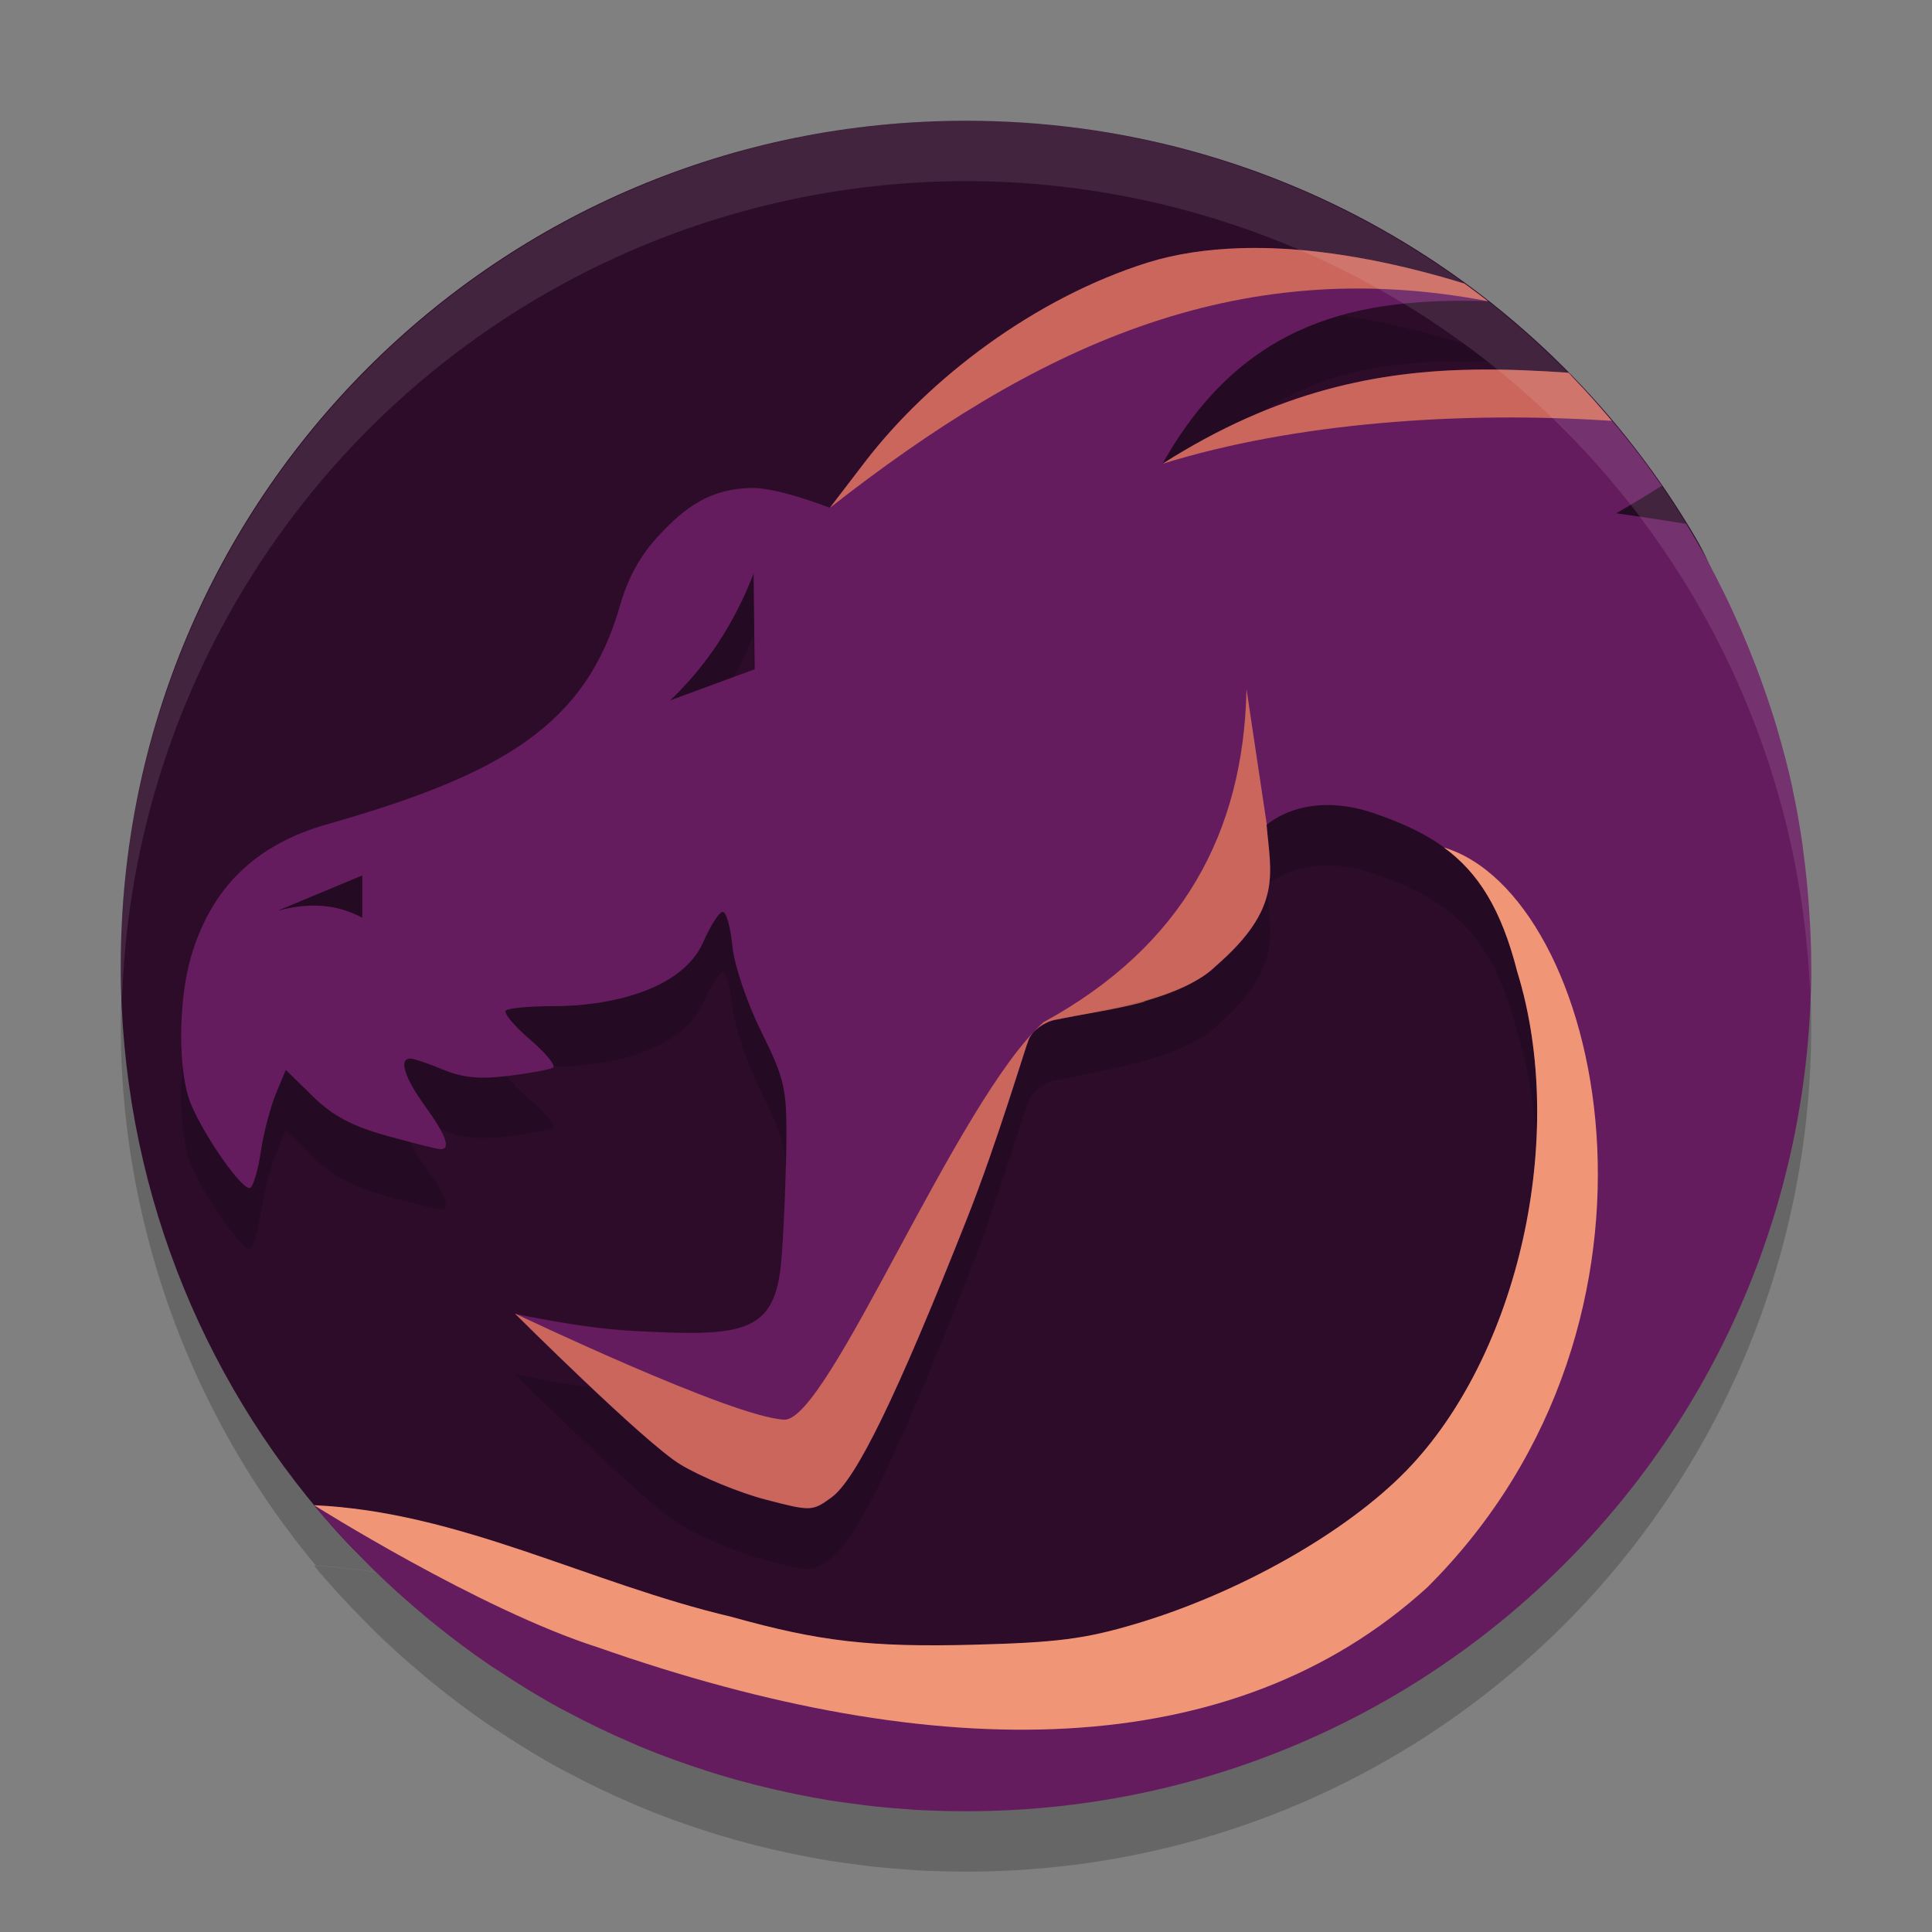 <svg xmlns="http://www.w3.org/2000/svg" width="32" height="32" version="1">
 <rect width="100%" height="100%" fill="#808080" stroke="none"/>
 <path style="opacity:0.2" d="M 16 3 A 14 14 0 0 0 2 17 A 14 14 0 0 0 5.234 25.934 C 7.634 26.051 9.754 27.225 12.119 27.781 C 13.573 28.188 14.417 28.284 16.115 28.24 C 17.502 28.205 17.968 28.146 18.809 27.896 C 20.523 27.387 22.295 26.383 23.293 25.357 C 25.152 23.447 25.969 19.813 25.131 17.098 C 24.722 15.498 24.054 14.922 22.803 14.482 C 21.613 14.056 20.979 14.66 20.979 14.66 C 21.048 15.474 21.247 16.037 20.137 17 C 19.631 17.499 18.376 17.704 17.469 17.891 C 17.287 17.928 17.1 18.07 17.039 18.215 C 16.979 18.356 16.519 19.913 16.016 21.186 C 14.849 24.132 14.182 25.504 13.77 25.803 C 13.453 26.032 13.431 26.033 12.67 25.834 C 12.243 25.722 11.614 25.462 11.273 25.258 C 10.68 24.902 8.527 22.756 8.527 22.756 C 8.527 22.756 9.609 22.995 10.477 23.041 C 12.245 23.134 12.805 23.102 12.93 21.98 C 12.978 21.543 13.02 20.368 13.023 19.859 C 13.029 19.022 12.989 18.854 12.605 18.078 C 12.364 17.59 12.16 16.98 12.129 16.66 C 12.099 16.352 12.028 16.1 11.971 16.1 C 11.913 16.1 11.77 16.321 11.652 16.592 C 11.294 17.419 10.037 17.662 9.182 17.662 C 8.779 17.662 8.417 17.694 8.377 17.734 C 8.337 17.775 8.516 17.991 8.777 18.215 C 9.039 18.439 9.212 18.648 9.16 18.68 C 9.108 18.711 8.776 18.772 8.422 18.816 C 7.948 18.875 7.663 18.849 7.338 18.713 C 7.096 18.612 6.851 18.529 6.795 18.529 C 6.599 18.529 6.698 18.846 7.041 19.32 C 7.385 19.795 7.471 20.033 7.299 20.033 C 7.25 20.033 6.856 19.935 6.422 19.814 C 5.835 19.652 5.515 19.484 5.182 19.158 L 4.734 18.719 L 4.568 19.115 C 4.477 19.333 4.366 19.76 4.32 20.062 C 4.275 20.365 4.197 20.64 4.145 20.672 C 4.031 20.742 3.396 19.847 3.16 19.283 C 2.944 18.766 2.947 17.572 3.166 16.834 C 3.505 15.693 4.236 14.988 5.424 14.65 C 8.349 13.82 9.71 12.989 10.27 11.027 C 10.4 10.57 10.607 10.194 10.91 9.869 C 11.346 9.403 11.752 9.094 12.445 9.08 C 12.892 9.074 13.744 9.41 13.744 9.41 L 14.322 8.656 C 15.388 7.265 17.141 5.935 19.012 5.348 C 19.483 5.202 19.996 5.128 20.531 5.111 C 20.71 5.106 20.892 5.107 21.074 5.113 C 22.114 5.15 23.207 5.377 24.227 5.689 A 14 14 0 0 0 16 3 z M 23.855 5.988 C 22.04 6.049 20.427 6.595 19.254 8.682 C 21.802 7.059 23.938 7.036 25.965 7.174 A 14 14 0 0 0 24.619 5.988 C 24.362 5.981 24.106 5.98 23.855 5.988 z M 26.916 8.24 C 26.971 8.309 27.022 8.381 27.076 8.451 A 14 14 0 0 0 26.916 8.24 z M 27.51 9.055 C 27.116 9.301 26.768 9.502 26.768 9.502 C 26.768 9.502 27.301 9.575 27.92 9.676 A 14 14 0 0 0 27.51 9.055 z M 28.119 10.027 C 28.265 10.281 28.413 10.535 28.543 10.799 A 14 14 0 0 0 28.119 10.027 z M 12.482 10.5 C 12.155 11.346 11.69 12.041 11.1 12.6 L 12.5 12.084 L 12.482 10.5 z M 28.672 11.084 C 28.819 11.401 28.963 11.72 29.088 12.049 A 14 14 0 0 0 28.672 11.084 z M 29.455 13.15 C 29.488 13.266 29.514 13.385 29.545 13.502 A 14 14 0 0 0 29.455 13.15 z M 29.76 14.451 C 29.779 14.554 29.798 14.656 29.814 14.76 A 14 14 0 0 0 29.76 14.451 z M 6 15.5 L 4.6 16.084 C 5.066 15.961 5.533 15.949 6 16.199 L 6 15.5 z M 29.959 15.955 C 29.962 15.999 29.964 16.042 29.967 16.086 A 14 14 0 0 0 29.959 15.955 z M 22.369 29.465 C 22.345 29.477 22.32 29.49 22.295 29.502 A 14 14 0 0 0 22.369 29.465 z M 21.133 30.021 C 21.063 30.049 20.991 30.073 20.92 30.1 A 14 14 0 0 0 21.133 30.021 z M 19.846 30.457 C 19.73 30.49 19.613 30.517 19.496 30.547 A 14 14 0 0 0 19.846 30.457 z M 18.543 30.76 C 18.359 30.793 18.171 30.817 17.984 30.844 A 14 14 0 0 0 18.543 30.76 z M 14.568 30.924 A 14 14 0 0 0 14.67 30.934 C 14.636 30.931 14.602 30.927 14.568 30.924 z M 17.199 30.939 C 16.803 30.973 16.405 31 16 31 A 14 14 0 0 0 17.199 30.939 z"/>
 <path style="fill:#2d0c2a" d="m 16,2 c 5.161,0 9.653,2.765 12.081,6.9 1.221,2.079 0.512,4.786 0.512,7.381 0,7.756 -4.978,12.804 -12.734,12.804 -4.201,0 -7.818,-0.917 -10.38,-3.829 C 3.312,22.792 2,19.555 2,16 2,8.244 8.244,2 16,2 Z"/>
 <path style="opacity:0.2" d="m 20.532,5.111 c -0.535,0.017 -1.049,0.091 -1.52,0.237 -1.871,0.587 -3.624,1.918 -4.689,3.308 l -0.578,0.755 c 0,0 -0.852,-0.336 -1.299,-0.329 -0.694,0.014 -1.1,0.323 -1.535,0.789 -0.303,0.325 -0.511,0.699 -0.641,1.157 -0.56,1.962 -1.921,2.793 -4.846,3.623 -1.188,0.337 -1.918,1.044 -2.257,2.185 -0.219,0.738 -0.222,1.931 -0.005,2.449 0.235,0.563 0.871,1.459 0.984,1.389 0.052,-0.032 0.131,-0.307 0.176,-0.61 0.045,-0.303 0.157,-0.729 0.247,-0.947 l 0.165,-0.396 0.448,0.439 c 0.333,0.325 0.652,0.494 1.239,0.656 0.434,0.12 0.829,0.219 0.878,0.219 0.172,0 0.087,-0.238 -0.257,-0.712 -0.343,-0.474 -0.442,-0.79 -0.246,-0.79 0.056,0 0.3,0.082 0.543,0.183 0.325,0.136 0.61,0.163 1.084,0.104 0.354,-0.044 0.685,-0.105 0.737,-0.137 0.052,-0.032 -0.12,-0.241 -0.381,-0.465 -0.262,-0.224 -0.442,-0.441 -0.402,-0.481 0.04,-0.04 0.402,-0.072 0.805,-0.072 0.855,0 2.111,-0.242 2.47,-1.069 0.117,-0.27 0.261,-0.492 0.319,-0.492 0.058,0 0.129,0.252 0.159,0.561 0.031,0.319 0.236,0.93 0.477,1.418 0.384,0.776 0.424,0.944 0.418,1.781 -0.003,0.508 -0.046,1.683 -0.094,2.12 -0.125,1.121 -0.685,1.153 -2.453,1.06 -0.867,-0.046 -1.948,-0.284 -1.948,-0.284 0,0 2.152,2.146 2.745,2.502 0.341,0.205 0.97,0.464 1.397,0.576 0.762,0.199 0.782,0.198 1.098,-0.031 0.412,-0.299 1.08,-1.671 2.246,-4.617 0.504,-1.272 0.964,-2.829 1.024,-2.971 0.061,-0.145 0.249,-0.285 0.431,-0.323 0.907,-0.187 2.16,-0.392 2.666,-0.891 1.11,-0.963 0.912,-1.527 0.842,-2.341 0,0 0.636,-0.604 1.825,-0.178 1.251,0.439 1.92,1.015 2.328,2.615 0.839,2.715 0.021,6.35 -1.837,8.261 -0.998,1.026 -2.771,2.03 -4.486,2.539 -0.841,0.25 -1.306,0.309 -2.693,0.345 -1.698,0.043 -2.541,-0.054 -3.995,-0.461 -2.376,-0.559 -4.504,-1.741 -6.917,-1.85 0.252,0.305 0.52,0.594 0.797,0.876 0.049,0.05 0.097,0.101 0.146,0.15 0.271,0.268 0.553,0.523 0.845,0.768 0.062,0.052 0.123,0.104 0.186,0.154 0.295,0.239 0.598,0.468 0.912,0.682 0.062,0.043 0.127,0.083 0.19,0.124 0.325,0.215 0.657,0.42 1.001,0.607 0.044,0.024 0.09,0.046 0.134,0.07 0.333,0.177 0.674,0.341 1.023,0.491 0.049,0.021 0.097,0.044 0.146,0.064 0.37,0.155 0.748,0.291 1.133,0.414 0.064,0.02 0.127,0.041 0.191,0.06 0.375,0.114 0.757,0.211 1.144,0.294 0.129,0.027 0.258,0.054 0.388,0.078 0.096,0.018 0.191,0.035 0.287,0.051 0.135,0.022 0.271,0.039 0.407,0.057 0.118,0.016 0.235,0.032 0.354,0.045 0.171,0.018 0.343,0.032 0.515,0.044 0.071,0.005 0.141,0.013 0.212,0.016 C 15.476,30.992 15.737,31 16,31 c 7.756,0 14,-6.244 14,-14 0,-0.307 -0.013,-0.611 -0.033,-0.913 -0.004,-0.07 -0.01,-0.14 -0.015,-0.209 -0.021,-0.258 -0.048,-0.513 -0.082,-0.767 -0.006,-0.042 -0.01,-0.084 -0.016,-0.126 -0.045,-0.308 -0.098,-0.613 -0.163,-0.913 -6.66e-4,-0.003 -6.66e-4,-0.006 -0.001,-0.01 -0.072,-0.34 -0.162,-0.673 -0.258,-1.004 -0.066,-0.224 -0.139,-0.444 -0.216,-0.663 -0.04,-0.117 -0.084,-0.232 -0.127,-0.347 -0.314,-0.826 -0.699,-1.616 -1.154,-2.36 -0.002,-0.004 -0.003,-0.007 -0.005,-0.011 -0.624,-0.101 -1.161,-0.175 -1.161,-0.175 0,0 0.355,-0.204 0.76,-0.458 C 27.517,9.029 27.505,9.015 27.494,8.999 27.062,8.378 26.58,7.796 26.056,7.255 26.03,7.229 26.009,7.2 25.983,7.174 23.951,7.034 21.809,7.055 19.254,8.682 20.594,6.297 22.511,5.923 24.646,5.989 24.519,5.889 24.387,5.793 24.256,5.697 23.228,5.381 22.123,5.149 21.074,5.112 c -0.183,-0.006 -0.363,-0.007 -0.541,-0.001 z m -8.05,5.389 0.018,1.585 -1.4,0.515 c 0.59,-0.559 1.055,-1.254 1.382,-2.1 z M 6,15.5 v 0.7 C 5.533,15.95 5.067,15.961 4.6,16.084 Z"/>
 <path style="fill:#651c5e" d="m 20.532,4.111 c -0.535,0.017 -1.049,0.091 -1.52,0.237 -1.871,0.587 -3.624,1.918 -4.689,3.308 l -0.578,0.755 c 0,0 -0.852,-0.336 -1.299,-0.329 -0.694,0.014 -1.1,0.323 -1.535,0.789 -0.303,0.325 -0.511,0.699 -0.641,1.157 -0.56,1.962 -1.921,2.793 -4.846,3.623 -1.188,0.337 -1.918,1.044 -2.257,2.185 -0.219,0.738 -0.222,1.931 -0.005,2.449 0.235,0.563 0.871,1.459 0.984,1.389 0.052,-0.032 0.131,-0.307 0.176,-0.61 0.045,-0.303 0.157,-0.729 0.247,-0.947 l 0.165,-0.396 0.448,0.439 c 0.333,0.325 0.652,0.494 1.239,0.656 0.434,0.12 0.829,0.219 0.878,0.219 0.172,0 0.087,-0.238 -0.257,-0.712 -0.343,-0.474 -0.442,-0.79 -0.246,-0.79 0.056,0 0.3,0.082 0.543,0.183 0.325,0.136 0.61,0.163 1.084,0.104 0.354,-0.044 0.685,-0.105 0.737,-0.137 0.052,-0.032 -0.12,-0.241 -0.381,-0.465 -0.262,-0.224 -0.442,-0.441 -0.402,-0.481 0.04,-0.04 0.402,-0.072 0.805,-0.072 0.855,0 2.111,-0.242 2.47,-1.069 0.117,-0.27 0.261,-0.492 0.319,-0.492 0.058,0 0.129,0.252 0.159,0.561 0.031,0.319 0.236,0.93 0.477,1.418 0.384,0.776 0.424,0.944 0.418,1.781 -0.003,0.508 -0.046,1.683 -0.094,2.12 -0.125,1.121 -0.685,1.153 -2.453,1.06 -0.867,-0.046 -1.948,-0.284 -1.948,-0.284 0,0 2.152,2.146 2.745,2.502 0.341,0.205 0.97,0.464 1.397,0.576 0.762,0.199 0.782,0.198 1.098,-0.031 0.412,-0.299 1.08,-1.671 2.246,-4.617 0.504,-1.272 0.964,-2.829 1.024,-2.971 0.061,-0.145 0.249,-0.285 0.431,-0.323 0.907,-0.187 2.16,-0.392 2.666,-0.891 1.11,-0.963 0.912,-1.527 0.842,-2.341 0,0 0.636,-0.604 1.825,-0.178 1.251,0.439 1.92,1.015 2.328,2.615 0.839,2.715 0.021,6.35 -1.837,8.261 -0.998,1.026 -2.771,2.03 -4.486,2.539 -0.841,0.25 -1.306,0.309 -2.693,0.345 -1.698,0.043 -2.541,-0.054 -3.995,-0.461 -2.376,-0.559 -4.504,-1.741 -6.917,-1.85 0.252,0.305 0.52,0.594 0.797,0.876 0.049,0.05 0.097,0.101 0.146,0.15 0.271,0.268 0.553,0.523 0.845,0.768 0.062,0.052 0.123,0.104 0.186,0.154 0.295,0.239 0.598,0.468 0.912,0.682 0.062,0.043 0.127,0.083 0.19,0.124 0.325,0.215 0.657,0.42 1.001,0.607 0.044,0.024 0.09,0.046 0.134,0.07 0.333,0.177 0.674,0.341 1.023,0.491 0.049,0.021 0.097,0.044 0.146,0.064 0.37,0.155 0.748,0.291 1.133,0.414 0.064,0.02 0.127,0.041 0.191,0.06 0.375,0.114 0.757,0.211 1.144,0.294 0.129,0.027 0.258,0.054 0.388,0.078 0.096,0.018 0.191,0.035 0.287,0.051 0.135,0.022 0.271,0.039 0.407,0.057 0.118,0.016 0.235,0.032 0.354,0.045 0.171,0.018 0.343,0.032 0.515,0.044 0.071,0.005 0.141,0.013 0.212,0.016 C 15.476,29.992 15.737,30 16,30 c 7.756,0 14,-6.244 14,-14 0,-0.307 -0.013,-0.611 -0.033,-0.913 -0.004,-0.07 -0.01,-0.14 -0.015,-0.209 -0.021,-0.258 -0.048,-0.513 -0.082,-0.767 -0.006,-0.042 -0.01,-0.084 -0.016,-0.126 -0.045,-0.308 -0.098,-0.613 -0.163,-0.913 -6.66e-4,-0.003 -6.66e-4,-0.006 -0.001,-0.01 -0.072,-0.34 -0.162,-0.673 -0.258,-1.004 -0.066,-0.224 -0.139,-0.444 -0.216,-0.663 -0.04,-0.117 -0.084,-0.232 -0.127,-0.347 -0.314,-0.826 -0.699,-1.616 -1.154,-2.36 -0.002,-0.004 -0.003,-0.007 -0.005,-0.011 -0.624,-0.101 -1.161,-0.175 -1.161,-0.175 0,0 0.355,-0.204 0.76,-0.458 C 27.517,8.029 27.505,8.015 27.494,7.999 27.062,7.378 26.58,6.796 26.056,6.255 26.03,6.229 26.009,6.2 25.983,6.174 23.951,6.034 21.809,6.055 19.254,7.682 20.594,5.297 22.511,4.923 24.646,4.989 24.519,4.889 24.387,4.793 24.256,4.697 23.228,4.381 22.123,4.149 21.074,4.112 c -0.183,-0.006 -0.363,-0.007 -0.541,-0.001 z m -8.05,5.389 0.018,1.585 -1.4,0.515 c 0.59,-0.559 1.055,-1.254 1.382,-2.1 z M 6,14.5 v 0.7 C 5.533,14.95 5.067,14.961 4.6,15.084 Z"/>
 <path style="fill:#f09677" d="m 23.913,14.035 c 0.573,0.418 0.953,1.022 1.218,2.062 0.839,2.715 0.021,6.35 -1.837,8.261 -0.998,1.026 -2.771,2.03 -4.486,2.539 -0.841,0.25 -1.306,0.309 -2.693,0.345 -1.698,0.043 -2.541,-0.054 -3.995,-0.461 -2.376,-0.559 -4.504,-1.741 -6.917,-1.85 0,0 2.739,1.728 4.699,2.354 5.643,1.982 10.527,1.932 13.739,-0.994 4.492,-4.471 2.888,-11.475 0.272,-12.255 z"/>
 <path style="opacity:0.74;fill:#ed815c" d="m 20.532,4.111 c -0.535,0.017 -1.049,0.091 -1.52,0.237 -1.871,0.587 -3.624,1.918 -4.689,3.308 l -0.578,0.755 C 17.102,5.783 20.426,4.181 24.646,4.989 24.519,4.889 24.387,4.793 24.256,4.697 23.228,4.381 22.123,4.149 21.074,4.112 c -0.183,-0.006 -0.363,-0.007 -0.541,-0.001 z m 3.902,2.011 c -1.579,0.023 -3.264,0.339 -5.18,1.56 2.184,-0.679 4.934,-0.879 7.442,-0.711 -0.207,-0.245 -0.417,-0.486 -0.64,-0.716 -0.025,-0.026 -0.047,-0.055 -0.072,-0.081 -0.508,-0.035 -1.023,-0.06 -1.549,-0.052 z m -3.788,5.291 c -0.048,2.38 -1.065,4.263 -3.362,5.518 -1.432,1.286 -3.565,6.612 -4.294,6.583 -0.849,-0.034 -4.461,-1.758 -4.461,-1.758 0,0 2.152,2.146 2.745,2.502 0.341,0.205 0.97,0.464 1.397,0.576 0.762,0.199 0.782,0.198 1.098,-0.031 0.412,-0.299 1.08,-1.671 2.246,-4.617 0.504,-1.272 0.964,-2.829 1.024,-2.971 0.061,-0.145 0.249,-0.285 0.431,-0.323 0.422,-0.087 1.071,-0.18 1.486,-0.302 -0.002,-0.001 -0.002,-0.003 -0.004,-0.004 0.239,-0.07 0.468,-0.149 0.67,-0.245 0.095,-0.045 0.183,-0.094 0.265,-0.146 0.005,-0.003 0.011,-0.006 0.016,-0.01 8.4e-4,-5.69e-4 0.002,-7.7e-4 0.003,-0.001 0.085,-0.056 0.162,-0.117 0.23,-0.183 1.11,-0.963 0.912,-1.527 0.842,-2.341 0,0 0.004,-0.003 0.004,-0.003 z"/>
 <path style="opacity:0.1;fill:#ffffff" d="M 16 2 A 14 14 0 0 0 2 16 A 14 14 0 0 0 2.021 16.586 A 14 14 0 0 1 16 3 A 14 14 0 0 1 29.979 16.414 A 14 14 0 0 0 30 16 A 14 14 0 0 0 16 2 z"/>
</svg>
